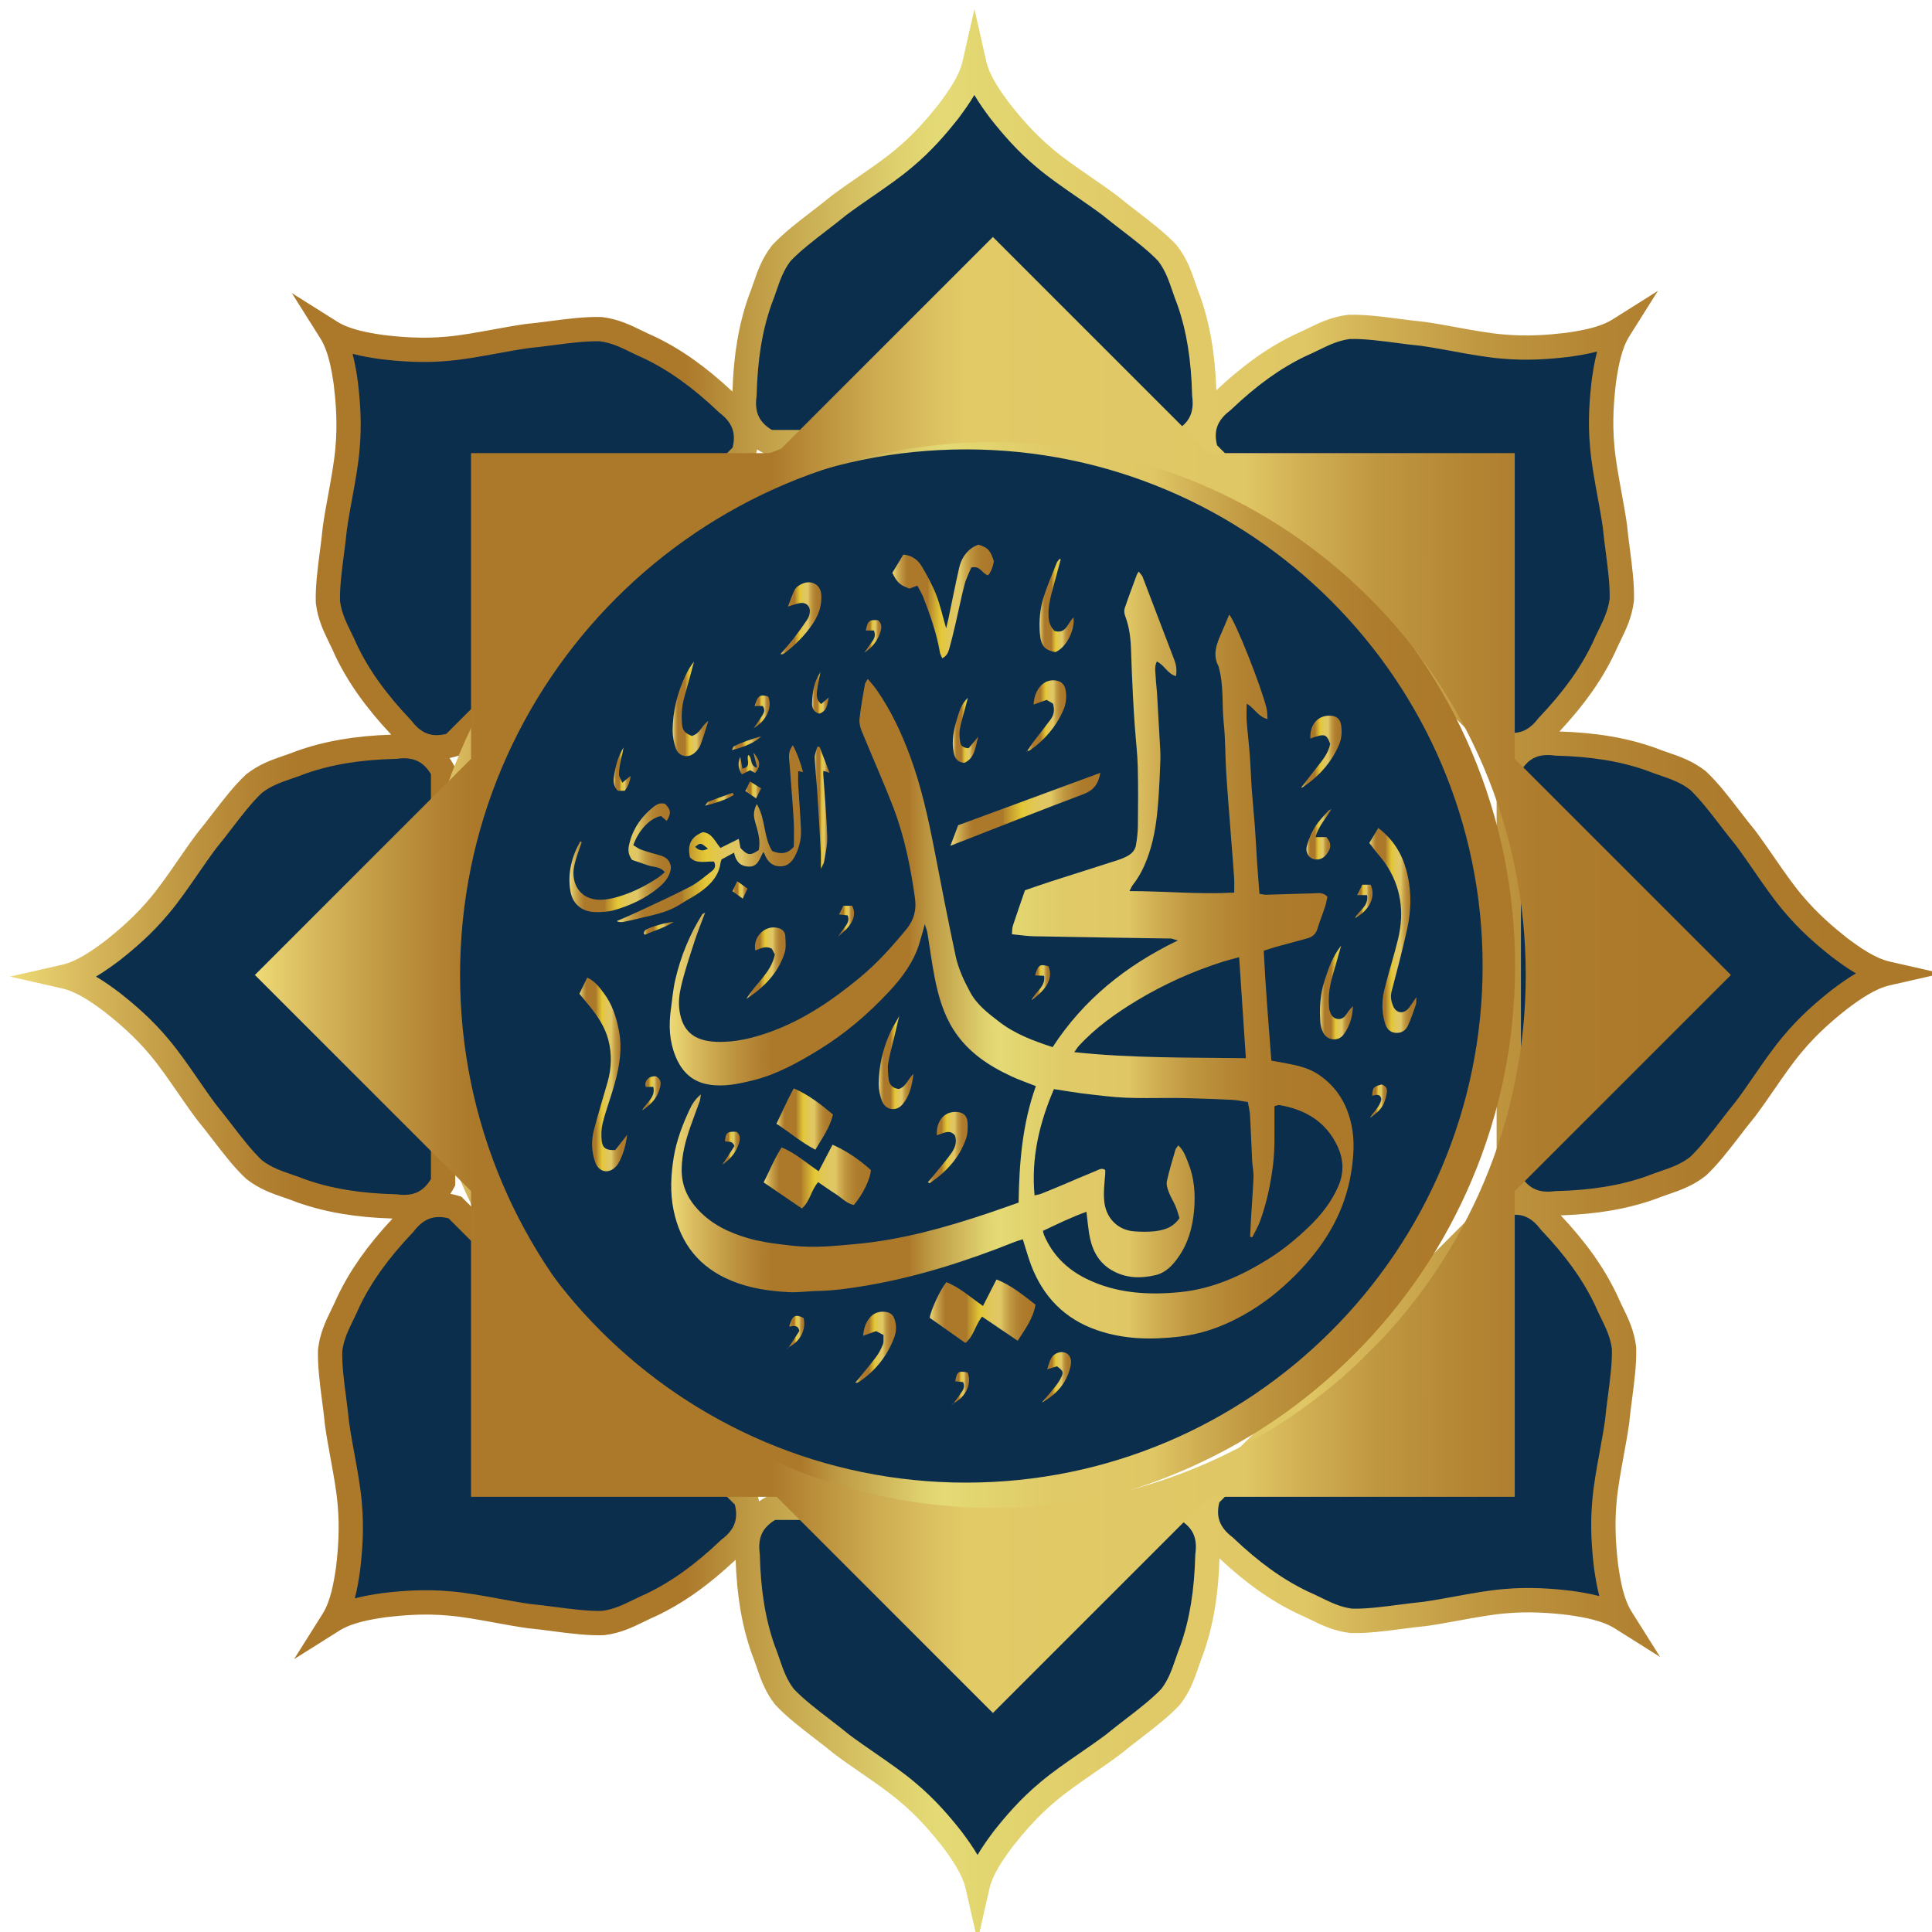 <?xml version="1.0" encoding="UTF-8"?>
<svg id="Layer_2" data-name="Layer 2" xmlns="http://www.w3.org/2000/svg" xmlns:xlink="http://www.w3.org/1999/xlink" viewBox="0 0 1939.57 1939.57">
  <defs>
    <style>
      .cls-1 {
        fill: url(#linear-gradient-2);
      }

      .cls-2 {
        fill: url(#linear-gradient-51);
      }

      .cls-3 {
        fill: url(#linear-gradient-17);
      }

      .cls-4 {
        fill: url(#linear-gradient-43);
      }

      .cls-5 {
        fill: url(#linear-gradient-15);
      }

      .cls-6 {
        fill: url(#linear-gradient-18);
      }

      .cls-7 {
        fill: url(#linear-gradient-56);
      }

      .cls-8 {
        fill: url(#linear-gradient-40);
      }

      .cls-9 {
        fill: url(#linear-gradient-52);
      }

      .cls-10 {
        fill: url(#linear-gradient-28);
      }

      .cls-11 {
        fill: url(#linear-gradient-14);
      }

      .cls-12 {
        fill: url(#linear-gradient-36);
      }

      .cls-13 {
        fill: url(#linear-gradient-20);
      }

      .cls-14 {
        fill: url(#linear-gradient-6);
      }

      .cls-15 {
        fill: url(#linear-gradient-53);
      }

      .cls-16 {
        fill: url(#linear-gradient-35);
      }

      .cls-17 {
        fill: url(#linear-gradient-48);
      }

      .cls-18 {
        fill: url(#linear-gradient-32);
      }

      .cls-19 {
        fill: url(#linear-gradient-11);
      }

      .cls-20 {
        fill: url(#linear-gradient-50);
      }

      .cls-21 {
        filter: url(#drop-shadow-1);
      }

      .cls-22 {
        fill: url(#linear-gradient-39);
      }

      .cls-23 {
        fill: url(#linear-gradient-10);
      }

      .cls-24 {
        fill: url(#linear-gradient-49);
      }

      .cls-25 {
        fill: url(#linear-gradient-37);
      }

      .cls-26 {
        fill: url(#linear-gradient-16);
      }

      .cls-27 {
        fill: url(#linear-gradient-57);
        filter: url(#drop-shadow-3);
      }

      .cls-28 {
        fill: url(#linear-gradient-31);
      }

      .cls-29 {
        fill: url(#linear-gradient-41);
      }

      .cls-30 {
        fill: url(#linear-gradient-21);
      }

      .cls-31 {
        filter: url(#drop-shadow-2);
      }

      .cls-32 {
        fill: url(#linear-gradient-25);
      }

      .cls-33 {
        fill: url(#linear-gradient-5);
      }

      .cls-34 {
        fill: url(#linear-gradient-54);
      }

      .cls-35 {
        fill: url(#linear-gradient-45);
      }

      .cls-36 {
        fill: url(#linear-gradient-55);
      }

      .cls-37 {
        fill: url(#linear-gradient-34);
      }

      .cls-38 {
        fill: url(#linear-gradient-7);
      }

      .cls-39 {
        fill: url(#linear-gradient-24);
      }

      .cls-40 {
        fill: url(#linear-gradient-9);
      }

      .cls-41 {
        fill: url(#linear-gradient-22);
      }

      .cls-42 {
        fill: url(#linear-gradient-42);
      }

      .cls-43 {
        fill: url(#linear-gradient-3);
      }

      .cls-44 {
        fill: url(#linear-gradient);
      }

      .cls-45 {
        fill: url(#linear-gradient-27);
      }

      .cls-46 {
        fill: #0b2e4d;
      }

      .cls-47 {
        fill: url(#linear-gradient-33);
      }

      .cls-48 {
        fill: url(#linear-gradient-38);
      }

      .cls-49 {
        fill: url(#linear-gradient-29);
      }

      .cls-50 {
        fill: url(#linear-gradient-30);
      }

      .cls-51 {
        fill: url(#linear-gradient-23);
      }

      .cls-52 {
        fill: url(#linear-gradient-19);
      }

      .cls-53 {
        fill: url(#linear-gradient-4);
      }

      .cls-54 {
        fill: url(#linear-gradient-8);
      }

      .cls-55 {
        fill: url(#linear-gradient-44);
      }

      .cls-56 {
        fill: url(#linear-gradient-47);
      }

      .cls-57 {
        fill: url(#linear-gradient-46);
      }

      .cls-58 {
        fill: url(#linear-gradient-12);
      }

      .cls-59 {
        fill: url(#linear-gradient-13);
      }

      .cls-60 {
        fill: url(#linear-gradient-26);
      }
    </style>
    <filter id="drop-shadow-1" filterUnits="userSpaceOnUse">
      <feOffset dx="10" dy="9"/>
      <feGaussianBlur result="blur" stdDeviation="7"/>
      <feFlood flood-color="#231f20" flood-opacity=".59"/>
      <feComposite in2="blur" operator="in"/>
      <feComposite in="SourceGraphic"/>
    </filter>
    <linearGradient id="linear-gradient" x1="0" y1="969.79" x2="1939.57" y2="969.79" gradientUnits="userSpaceOnUse">
      <stop offset="0" stop-color="#eeda76"/>
      <stop offset=".04" stop-color="#d7b85c"/>
      <stop offset=".09" stop-color="#bf9641"/>
      <stop offset=".13" stop-color="#b18031"/>
      <stop offset=".15" stop-color="#ac792b"/>
      <stop offset=".15" stop-color="#ac792b"/>
      <stop offset=".35" stop-color="#ac792b"/>
      <stop offset=".38" stop-color="#bd9842"/>
      <stop offset=".43" stop-color="#d2bb5e"/>
      <stop offset=".46" stop-color="#dfd16e"/>
      <stop offset=".48" stop-color="#e4da75"/>
      <stop offset=".51" stop-color="#e2d570"/>
      <stop offset=".58" stop-color="#e0ca67"/>
      <stop offset=".67" stop-color="#e0c765"/>
      <stop offset=".71" stop-color="#d0af53"/>
      <stop offset=".76" stop-color="#c09741"/>
      <stop offset=".82" stop-color="#b48634"/>
      <stop offset=".87" stop-color="#ae7c2d"/>
      <stop offset=".95" stop-color="#ac792b"/>
    </linearGradient>
    <linearGradient id="linear-gradient-2" x1="418.57" y1="969.79" x2="1521.01" y2="969.79" xlink:href="#linear-gradient"/>
    <filter id="drop-shadow-2" filterUnits="userSpaceOnUse">
      <feOffset dx="27" dy="9"/>
      <feGaussianBlur result="blur-2" stdDeviation="7"/>
      <feFlood flood-color="#231f20" flood-opacity=".97"/>
      <feComposite in2="blur-2" operator="in"/>
      <feComposite in="SourceGraphic"/>
    </filter>
    <linearGradient id="linear-gradient-3" x1="645.33" y1="949.74" x2="1331.85" y2="949.74" xlink:href="#linear-gradient"/>
    <linearGradient id="linear-gradient-4" x1="739.63" y1="1172.18" x2="847.23" y2="1172.18" gradientUnits="userSpaceOnUse">
      <stop offset="0" stop-color="#eeda76"/>
      <stop offset=".04" stop-color="#d7b85c"/>
      <stop offset=".09" stop-color="#bf9641"/>
      <stop offset=".13" stop-color="#b18031"/>
      <stop offset=".15" stop-color="#ac792b"/>
      <stop offset=".15" stop-color="#ac792b"/>
      <stop offset=".35" stop-color="#ac792b"/>
      <stop offset=".36" stop-color="#b5862c"/>
      <stop offset=".42" stop-color="#cea931"/>
      <stop offset=".46" stop-color="#debf34"/>
      <stop offset=".48" stop-color="#e4c836"/>
      <stop offset=".51" stop-color="#e2c744"/>
      <stop offset=".56" stop-color="#e1c756"/>
      <stop offset=".61" stop-color="#e0c761"/>
      <stop offset=".67" stop-color="#e0c765"/>
      <stop offset=".71" stop-color="#d0af53"/>
      <stop offset=".76" stop-color="#c09741"/>
      <stop offset=".82" stop-color="#b48634"/>
      <stop offset=".87" stop-color="#ae7c2d"/>
      <stop offset=".95" stop-color="#ac792b"/>
    </linearGradient>
    <linearGradient id="linear-gradient-5" x1="906.39" y1="1307.35" x2="1012.55" y2="1307.35" xlink:href="#linear-gradient-4"/>
    <linearGradient id="linear-gradient-6" x1="592.08" y1="828.01" x2="779.21" y2="828.01" xlink:href="#linear-gradient-4"/>
    <linearGradient id="linear-gradient-7" x1="868.83" y1="594.81" x2="970.76" y2="594.81" xlink:href="#linear-gradient-4"/>
    <linearGradient id="linear-gradient-8" x1="1347.67" y1="925.11" x2="1394.9" y2="925.11" xlink:href="#linear-gradient-4"/>
    <linearGradient id="linear-gradient-9" x1="554.67" y1="1069.65" x2="602.6" y2="1069.65" xlink:href="#linear-gradient-4"/>
    <linearGradient id="linear-gradient-10" x1="544.67" y1="852.1" x2="646.6" y2="852.1" xlink:href="#linear-gradient-4"/>
    <linearGradient id="linear-gradient-11" x1="927.16" y1="803.45" x2="1077.68" y2="803.45" xlink:href="#linear-gradient-4"/>
    <linearGradient id="linear-gradient-12" x1="752.49" y1="1114.41" x2="809.3" y2="1114.41" xlink:href="#linear-gradient-4"/>
    <linearGradient id="linear-gradient-13" x1="648.29" y1="702.67" x2="684.08" y2="702.67" xlink:href="#linear-gradient-4"/>
    <linearGradient id="linear-gradient-14" x1="1016.64" y1="598.86" x2="1050.93" y2="598.86" xlink:href="#linear-gradient-4"/>
    <linearGradient id="linear-gradient-15" x1="855.14" y1="1057.5" x2="890.06" y2="1057.5" xlink:href="#linear-gradient-4"/>
    <linearGradient id="linear-gradient-16" x1="1298.15" y1="987.36" x2="1331.19" y2="987.36" xlink:href="#linear-gradient-4"/>
    <linearGradient id="linear-gradient-17" x1="904.46" y1="1143.02" x2="944.5" y2="1143.02" xlink:href="#linear-gradient-4"/>
    <linearGradient id="linear-gradient-18" x1="831.6" y1="1343.52" x2="872.52" y2="1343.52" xlink:href="#linear-gradient-4"/>
    <linearGradient id="linear-gradient-19" x1="1004.37" y1="709.41" x2="1043.32" y2="709.41" xlink:href="#linear-gradient-4"/>
    <linearGradient id="linear-gradient-20" x1="1279.06" y1="745.61" x2="1319.86" y2="745.61" xlink:href="#linear-gradient-4"/>
    <linearGradient id="linear-gradient-21" x1="722.34" y1="957.91" x2="761.73" y2="957.91" xlink:href="#linear-gradient-4"/>
    <linearGradient id="linear-gradient-22" x1="756.56" y1="611.69" x2="797.58" y2="611.69" xlink:href="#linear-gradient-4"/>
    <linearGradient id="linear-gradient-23" x1="790.94" y1="801.95" x2="805.82" y2="801.95" xlink:href="#linear-gradient-4"/>
    <linearGradient id="linear-gradient-24" x1="1284.54" y1="828.59" x2="1309.56" y2="828.59" xlink:href="#linear-gradient-4"/>
    <linearGradient id="linear-gradient-25" x1="929.51" y1="724.17" x2="955.09" y2="724.17" xlink:href="#linear-gradient-4"/>
    <linearGradient id="linear-gradient-26" x1="1019.02" y1="1373.69" x2="1048.21" y2="1373.69" xlink:href="#linear-gradient-4"/>
    <linearGradient id="linear-gradient-27" x1="589.02" y1="763.13" x2="606.01" y2="763.13" xlink:href="#linear-gradient-4"/>
    <linearGradient id="linear-gradient-28" x1="788.22" y1="686.48" x2="804.92" y2="686.48" xlink:href="#linear-gradient-4"/>
    <linearGradient id="linear-gradient-29" x1="1008.75" y1="977.49" x2="1027.15" y2="977.49" xlink:href="#linear-gradient-4"/>
    <linearGradient id="linear-gradient-30" x1="617.7" y1="1088.55" x2="636.16" y2="1088.55" xlink:href="#linear-gradient-4"/>
    <linearGradient id="linear-gradient-31" x1="1333.43" y1="895.93" x2="1350.93" y2="895.93" xlink:href="#linear-gradient-4"/>
    <linearGradient id="linear-gradient-32" x1="729.8" y1="705.58" x2="745.65" y2="705.58" xlink:href="#linear-gradient-4"/>
    <linearGradient id="linear-gradient-33" x1="1348.64" y1="1096.37" x2="1365.38" y2="1096.37" xlink:href="#linear-gradient-4"/>
    <linearGradient id="linear-gradient-34" x1="765.02" y1="1327.64" x2="780.41" y2="1327.64" xlink:href="#linear-gradient-4"/>
    <linearGradient id="linear-gradient-35" x1="698.14" y1="1143.68" x2="715.67" y2="1143.68" xlink:href="#linear-gradient-4"/>
    <linearGradient id="linear-gradient-36" x1="840.71" y1="629.87" x2="857.78" y2="629.87" xlink:href="#linear-gradient-4"/>
    <linearGradient id="linear-gradient-37" x1="930.49" y1="1383.84" x2="945.88" y2="1383.84" xlink:href="#linear-gradient-4"/>
    <linearGradient id="linear-gradient-38" x1="714.47" y1="757.56" x2="735.12" y2="757.56" xlink:href="#linear-gradient-4"/>
    <linearGradient id="linear-gradient-39" x1="814.32" y1="915.87" x2="830.42" y2="915.87" xlink:href="#linear-gradient-4"/>
    <linearGradient id="linear-gradient-40" x1="721.28" y1="784.02" x2="737.08" y2="784.02" xlink:href="#linear-gradient-4"/>
    <linearGradient id="linear-gradient-41" x1="708.3" y1="884.41" x2="723.43" y2="884.41" xlink:href="#linear-gradient-4"/>
    <linearGradient id="linear-gradient-42" x1="619.14" y1="923.01" x2="649.36" y2="923.01" xlink:href="#linear-gradient-4"/>
    <linearGradient id="linear-gradient-43" x1="680.97" y1="793.36" x2="709.73" y2="793.36" xlink:href="#linear-gradient-4"/>
    <linearGradient id="linear-gradient-44" x1="707.9" y1="737.07" x2="737.04" y2="737.07" xlink:href="#linear-gradient-4"/>
    <linearGradient id="linear-gradient-45" x1="796.69" y1="665.15" x2="797.2" y2="665.15" xlink:href="#linear-gradient-4"/>
    <linearGradient id="linear-gradient-46" x1="875.88" y1="1010.31" x2="876.31" y2="1010.31" xlink:href="#linear-gradient-4"/>
    <linearGradient id="linear-gradient-47" x1="813.95" y1="931.61" x2="814.42" y2="931.61" xlink:href="#linear-gradient-4"/>
    <linearGradient id="linear-gradient-48" x1="1278.77" y1="781.93" x2="1279.16" y2="781.93" xlink:href="#linear-gradient-4"/>
    <linearGradient id="linear-gradient-49" x1="697.78" y1="1160.38" x2="698.25" y2="1160.38" xlink:href="#linear-gradient-4"/>
    <linearGradient id="linear-gradient-50" x1="1002.78" y1="745.56" x2="1004.56" y2="745.56" xlink:href="#linear-gradient-4"/>
    <linearGradient id="linear-gradient-51" x1="763.25" y1="1344.1" x2="765.09" y2="1344.1" xlink:href="#linear-gradient-4"/>
    <linearGradient id="linear-gradient-52" x1="762.94" y1="1345.25" x2="763.36" y2="1345.25" xlink:href="#linear-gradient-4"/>
    <linearGradient id="linear-gradient-53" x1="729.4" y1="722.06" x2="729.92" y2="722.06" xlink:href="#linear-gradient-4"/>
    <linearGradient id="linear-gradient-54" x1="840.32" y1="646.5" x2="840.82" y2="646.5" xlink:href="#linear-gradient-4"/>
    <linearGradient id="linear-gradient-55" x1="928.74" y1="1400.42" x2="930.59" y2="1400.42" xlink:href="#linear-gradient-4"/>
    <linearGradient id="linear-gradient-56" x1="928.43" y1="1401.51" x2="928.85" y2="1401.51" xlink:href="#linear-gradient-4"/>
    <linearGradient id="linear-gradient-57" x1="228.88" y1="969.79" x2="1710.69" y2="969.79" gradientUnits="userSpaceOnUse">
      <stop offset="0" stop-color="#eeda76"/>
      <stop offset=".04" stop-color="#d7b85c"/>
      <stop offset=".09" stop-color="#bf9641"/>
      <stop offset=".13" stop-color="#b18031"/>
      <stop offset=".15" stop-color="#ac792b"/>
      <stop offset=".15" stop-color="#ac792b"/>
      <stop offset=".35" stop-color="#ac792b"/>
      <stop offset=".37" stop-color="#b68836"/>
      <stop offset=".42" stop-color="#cdab50"/>
      <stop offset=".46" stop-color="#dcc161"/>
      <stop offset=".48" stop-color="#e2ca67"/>
      <stop offset=".67" stop-color="#e0c765"/>
      <stop offset=".71" stop-color="#d0af53"/>
      <stop offset=".76" stop-color="#c09741"/>
      <stop offset=".82" stop-color="#b48634"/>
      <stop offset=".87" stop-color="#ae7c2d"/>
      <stop offset=".95" stop-color="#ac792b"/>
    </linearGradient>
    <filter id="drop-shadow-3" filterUnits="userSpaceOnUse">
      <feOffset dx="27" dy="9"/>
      <feGaussianBlur result="blur-3" stdDeviation="31"/>
      <feFlood flood-color="#231f20" flood-opacity=".72"/>
      <feComposite in2="blur-3" operator="in"/>
      <feComposite in="SourceGraphic"/>
    </filter>
  </defs>
  <g id="Layer_1-2" data-name="Layer 1">
    <g>
      <g class="cls-21">
        <path class="cls-46" d="m968.2,55.12c3.79,16.67,14.57,32.38,25.86,47.47,13.25,16.75,27.01,32.42,45.14,47.47,18.71,15.82,44.45,31.64,65.45,47.47,18.57,15.35,42,31.16,57.27,47.47,11.98,15.32,14.91,31.17,21.46,47.47,11.04,31.29,14.82,62.9,15.62,94.93,2.38,18.5-2.28,35.63-24.34,47.47,0,0-412.93,0-412.93,0-21.91-11.73-26.8-29.05-24.34-47.47.81-32.04,4.57-63.65,15.62-94.93,6.55-16.3,9.5-32.14,21.46-47.47,15.29-16.31,38.7-32.1,57.27-47.47,21.01-15.82,46.74-31.64,65.45-47.47,18.12-15.05,31.89-30.73,45.14-47.47,11.29-15.1,22.07-30.8,25.86-47.47h0ZM321.9,324.15c14.47,9.11,33.2,12.59,51.85,15.28,21.21,2.48,42.02,3.82,65.48,1.65,24.42-2.04,53.8-9.05,79.85-12.72,23.99-2.28,51.73-7.66,74.06-6.93,19.31,2.36,32.59,11.5,48.74,18.39,29.93,14.31,54.95,34,78.17,56.08,14.77,11.4,23.58,26.81,16.35,50.77,0,0-291.98,291.98-291.98,291.98-23.79,7.2-39.49-1.59-50.77-16.36-22.08-23.22-41.77-48.24-56.08-78.17-6.9-16.16-16.01-29.44-18.39-48.74-.72-22.35,4.67-50.07,6.93-74.06,3.67-26.04,10.68-55.43,12.72-79.85,2.17-23.45.82-44.28-1.65-65.48-2.69-18.65-6.17-37.39-15.28-51.85h0ZM55.12,971.38c16.67-3.79,32.38-14.57,47.47-25.86,16.75-13.25,32.42-27.01,47.47-45.14,15.82-18.71,31.64-44.45,47.47-65.45,15.35-18.57,31.16-42,47.47-57.27,15.32-11.98,31.17-14.91,47.47-21.46,31.29-11.04,62.9-14.82,94.93-15.62,18.5-2.38,35.63,2.28,47.47,24.34,0,0,0,412.93,0,412.93-11.73,21.91-29.05,26.8-47.47,24.34-32.04-.81-63.65-4.57-94.93-15.62-16.3-6.55-32.14-9.5-47.47-21.46-16.31-15.29-32.1-38.7-47.47-57.27-15.82-21.01-31.64-46.74-47.47-65.45-15.05-18.12-30.73-31.89-47.47-45.14-15.1-11.29-30.8-22.07-47.47-25.86h0Zm269.02,646.3c9.11-14.47,12.59-33.2,15.28-51.85,2.48-21.21,3.82-42.02,1.65-65.48-2.04-24.42-9.05-53.8-12.72-79.85-2.28-23.99-7.66-51.73-6.93-74.06,2.36-19.31,11.5-32.59,18.39-48.74,14.31-29.93,34-54.95,56.08-78.17,11.4-14.77,26.81-23.58,50.77-16.35,0,0,291.98,291.98,291.98,291.98,7.2,23.79-1.59,39.49-16.36,50.77-23.22,22.08-48.24,41.77-78.17,56.08-16.16,6.9-29.44,16.01-48.74,18.39-22.35.72-50.07-4.67-74.06-6.93-26.04-3.67-55.43-10.68-79.85-12.72-23.45-2.17-44.28-.82-65.48,1.65-18.65,2.69-37.39,6.17-51.85,15.28h0Zm647.23,266.77c-3.79-16.67-14.57-32.38-25.86-47.47-13.25-16.75-27.01-32.42-45.14-47.47-18.71-15.82-44.45-31.64-65.45-47.47-18.57-15.35-42-31.16-57.27-47.47-11.98-15.32-14.91-31.17-21.46-47.47-11.04-31.29-14.82-62.9-15.62-94.93-2.38-18.5,2.28-35.63,24.34-47.47,0,0,412.93,0,412.93,0,21.91,11.73,26.8,29.05,24.34,47.47-.81,32.04-4.57,63.65-15.62,94.93-6.55,16.3-9.5,32.14-21.46,47.47-15.29,16.31-38.7,32.1-57.27,47.47-21.01,15.82-46.74,31.64-65.45,47.47-18.12,15.05-31.89,30.73-45.14,47.47-11.29,15.1-22.07,30.8-25.86,47.47h0Zm646.3-269.02c-14.47-9.11-33.2-12.59-51.85-15.28-21.21-2.48-42.02-3.82-65.48-1.65-24.42,2.04-53.8,9.05-79.85,12.72-23.99,2.28-51.73,7.66-74.06,6.93-19.31-2.36-32.59-11.5-48.74-18.39-29.93-14.31-54.95-34-78.17-56.08-14.77-11.4-23.58-26.81-16.35-50.77,0,0,291.98-291.98,291.98-291.98,23.79-7.2,39.49,1.59,50.77,16.36,22.08,23.22,41.77,48.24,56.08,78.17,6.9,16.16,16.01,29.44,18.39,48.74.72,22.35-4.67,50.07-6.93,74.06-3.67,26.04-10.68,55.43-12.72,79.85-2.17,23.45-.82,44.28,1.65,65.48,2.69,18.65,6.17,37.39,15.28,51.85h0Zm266.77-647.23c-16.67,3.79-32.38,14.57-47.47,25.86-16.75,13.25-32.42,27.01-47.47,45.14-15.82,18.71-31.64,44.45-47.47,65.45-15.35,18.57-31.16,42-47.47,57.27-15.32,11.98-31.17,14.91-47.47,21.46-31.29,11.04-62.9,14.82-94.93,15.62-18.5,2.38-35.63-2.28-47.47-24.34,0,0,0-412.93,0-412.93,11.73-21.91,29.05-26.8,47.47-24.34,32.04.81,63.65,4.57,94.93,15.62,16.3,6.55,32.14,9.5,47.47,21.46,16.31,15.29,32.1,38.7,47.47,57.27,15.82,21.01,31.64,46.74,47.47,65.45,15.05,18.12,30.73,31.89,47.47,45.14,15.1,11.29,30.8,22.07,47.47,25.86h0Zm-269.02-646.3c-9.11,14.47-12.59,33.2-15.28,51.85-2.48,21.21-3.82,42.02-1.65,65.48,2.04,24.42,9.05,53.8,12.72,79.85,2.28,23.99,7.66,51.73,6.93,74.06-2.36,19.31-11.5,32.59-18.39,48.74-14.31,29.93-34,54.95-56.08,78.17-11.4,14.77-26.81,23.58-50.77,16.35,0,0-291.98-291.98-291.98-291.98-7.2-23.79,1.59-39.49,16.36-50.77,23.22-22.08,48.24-41.77,78.17-56.08,16.16-6.9,29.44-16.01,48.74-18.39,22.35-.72,50.07,4.67,74.06,6.93,26.04,3.67,55.43,10.68,79.85,12.72,23.45,2.17,44.28.82,65.48-1.65,18.65-2.69,37.39-6.17,51.85-15.28h0Z"/>
        <path class="cls-44" d="m971.37,1939.57l-11.91-52.42c-3.34-14.71-13.94-29.76-23.63-42.73-10.98-13.87-24.69-30.1-43.25-45.51l-.08-.07c-10.73-9.07-24.4-18.52-37.63-27.65-9.16-6.33-18.64-12.87-27.29-19.39l-.43-.34c-5.89-4.87-12.23-9.74-18.93-14.9-14.01-10.77-28.5-21.92-39.47-33.63l-.37-.4-.34-.43c-9.97-12.76-14.35-25.48-18.58-37.78-1.5-4.37-2.92-8.5-4.59-12.65l-.18-.49c-9.77-27.68-14.94-57.75-16.18-94.3-27.1,25.46-52.3,43.34-79.09,56.15l-.47.21c-4.12,1.76-8.04,3.67-12.19,5.7-11.69,5.7-23.78,11.6-39.85,13.58l-.55.07-.55.02c-16.03.52-34.1-1.84-51.59-4.12-8.42-1.1-16.38-2.14-24.02-2.86l-.55-.06c-10.72-1.51-22.05-3.58-33-5.59-15.81-2.89-32.16-5.88-46.16-7.05h-.11c-24.02-2.23-45.21-.45-62.78,1.59-16.03,2.32-34.17,5.48-46.91,13.5l-45.49,28.64,28.64-45.49c8.04-12.77,11.19-30.89,13.5-46.91,2.05-17.57,3.83-38.75,1.6-62.78v-.11c-1.18-14-4.17-30.35-7.06-46.15-2-10.96-4.08-22.28-5.59-33.01l-.06-.55c-.72-7.61-1.76-15.53-2.85-23.92-2.29-17.53-4.65-35.65-4.13-51.69l.02-.55.07-.54c1.97-16.07,7.87-28.16,13.58-39.86,2.03-4.15,3.94-8.07,5.7-12.19l.22-.48c12.66-26.49,30.27-51.4,55.23-78.12-37.16-1.16-67.62-6.34-95.63-16.23l-.49-.18c-4.16-1.67-8.28-3.09-12.65-4.59-12.3-4.23-25.02-8.61-37.78-18.57l-.44-.34-.4-.38c-11.7-10.96-22.81-25.42-33.56-39.39-5.18-6.73-10.07-13.09-14.96-19l-.35-.44c-6.51-8.65-13.06-18.12-19.38-27.28-9.13-13.22-18.58-26.9-27.65-37.63l-.07-.08c-15.41-18.56-31.65-32.28-45.52-43.26-12.98-9.7-28.03-20.29-42.72-23.63l-52.42-11.92,52.42-11.92c14.71-3.34,29.76-13.94,42.73-23.63,13.87-10.97,30.1-24.69,45.51-43.25l.07-.08c9.07-10.73,18.51-24.4,27.65-37.62,6.33-9.16,12.87-18.64,19.39-27.29l.34-.43c4.87-5.89,9.74-12.23,14.9-18.93,10.77-14.01,21.92-28.5,33.63-39.47l.4-.37.43-.34c12.76-9.97,25.48-14.35,37.79-18.58,4.37-1.5,8.49-2.92,12.65-4.59l.49-.18c27.68-9.77,57.75-14.94,94.3-16.18-25.46-27.1-43.34-52.3-56.15-79.1l-.21-.47c-1.76-4.12-3.67-8.04-5.7-12.19-5.7-11.69-11.6-23.78-13.58-39.85l-.07-.55-.02-.55c-.52-16.02,1.84-34.1,4.12-51.59,1.1-8.42,2.14-16.38,2.86-24.02l.06-.55c1.51-10.72,3.58-22.05,5.59-33,2.89-15.81,5.88-32.16,7.05-46.16v-.11c2.23-24.02.45-45.21-1.59-62.78-2.32-16.03-5.48-34.17-13.5-46.91l-28.64-45.49,45.49,28.64c12.77,8.04,30.9,11.19,46.92,13.5,17.56,2.05,38.75,3.83,62.77,1.6h.11c14-1.18,30.34-4.17,46.15-7.06,10.96-2,22.29-4.08,33.01-5.59l.55-.06c7.61-.72,15.53-1.76,23.92-2.85,17.53-2.29,35.65-4.65,51.69-4.13l.55.02.54.07c16.07,1.97,28.16,7.87,39.85,13.58,4.15,2.03,8.07,3.94,12.2,5.7l.48.22c26.48,12.66,51.4,30.27,78.12,55.24,1.16-37.16,6.34-67.62,16.23-95.63l.18-.49c1.67-4.16,3.09-8.28,4.59-12.64,4.23-12.3,8.61-25.02,18.57-37.79l.34-.44.38-.4c10.96-11.7,25.42-22.81,39.39-33.56,6.73-5.18,13.09-10.07,19-14.96l.44-.35c8.65-6.51,18.12-13.06,27.28-19.38,13.22-9.13,26.9-18.58,37.63-27.65l.08-.07c18.56-15.41,32.28-31.65,43.26-45.51,9.7-12.98,20.29-28.04,23.63-42.73l11.92-52.42,11.91,52.42c3.34,14.71,13.93,29.76,23.63,42.72,10.98,13.87,24.7,30.11,43.26,45.52l.08.07c10.73,9.07,24.4,18.51,37.62,27.65,9.16,6.33,18.64,12.87,27.29,19.39l.43.34c5.89,4.87,12.23,9.74,18.93,14.9,14.01,10.78,28.5,21.92,39.47,33.63l.37.4.34.43c9.97,12.76,14.35,25.48,18.58,37.79,1.5,4.37,2.92,8.5,4.59,12.65l.18.49c9.77,27.68,14.94,57.75,16.18,94.3,27.1-25.46,52.3-43.34,79.09-56.15l.47-.21c4.12-1.76,8.04-3.67,12.19-5.7,11.69-5.7,23.78-11.6,39.85-13.58l.55-.07.55-.02c16.01-.52,34.1,1.84,51.59,4.12,8.42,1.1,16.38,2.14,24.02,2.86l.55.06c10.72,1.51,22.05,3.58,33,5.59,15.81,2.89,32.16,5.88,46.16,7.05h.11c24.02,2.23,45.21.45,62.78-1.59,16.03-2.32,34.17-5.48,46.91-13.5l45.49-28.64-28.64,45.49c-8.04,12.77-11.19,30.9-13.5,46.92-2.05,17.57-3.82,38.75-1.6,62.77v.11c1.18,14,4.17,30.35,7.06,46.16,2,10.95,4.08,22.28,5.59,33.01l.06.55c.72,7.61,1.76,15.53,2.85,23.92,2.29,17.53,4.65,35.65,4.13,51.69l-.02.55-.07.54c-1.97,16.07-7.87,28.16-13.58,39.86-2.03,4.15-3.94,8.07-5.7,12.19l-.22.48c-12.66,26.48-30.27,51.4-55.23,78.12,37.16,1.16,67.62,6.34,95.63,16.23l.49.18c4.16,1.67,8.28,3.09,12.65,4.59,12.3,4.23,25.02,8.61,37.78,18.57l.44.34.4.38c11.69,10.96,22.81,25.42,33.56,39.39,5.18,6.73,10.07,13.09,14.96,19l.35.44c6.51,8.65,13.06,18.12,19.39,27.29,9.13,13.22,18.58,26.9,27.65,37.63l.07.08c15.42,18.56,31.65,32.28,45.52,43.26,12.98,9.7,28.03,20.29,42.72,23.63l52.42,11.92-52.42,11.91c-14.71,3.34-29.76,13.93-42.72,23.63-13.87,10.97-30.1,24.69-45.52,43.26l-.07.08c-9.07,10.73-18.51,24.4-27.64,37.62-6.33,9.16-12.87,18.64-19.39,27.29l-.34.43c-4.87,5.89-9.74,12.22-14.9,18.93-10.77,14.01-21.92,28.5-33.63,39.47l-.4.37-.43.34c-12.76,9.97-25.48,14.35-37.79,18.58-4.37,1.5-8.5,2.92-12.65,4.59l-.49.18c-27.68,9.77-57.75,14.94-94.3,16.18,25.46,27.1,43.34,52.3,56.15,79.1l.21.47c1.76,4.12,3.67,8.04,5.69,12.19,5.7,11.69,11.6,23.78,13.58,39.85l.07.55.02.55c.52,16.02-1.84,34.1-4.12,51.58-1.1,8.42-2.14,16.38-2.86,24.02l-.07.55c-1.51,10.72-3.58,22.05-5.59,33-2.89,15.81-5.88,32.16-7.06,46.16v.11c-2.23,24.02-.46,45.2,1.59,62.77,2.32,16.03,5.47,34.17,13.5,46.92l28.64,45.49-45.49-28.64c-12.77-8.04-30.9-11.19-46.92-13.5-17.57-2.05-38.75-3.83-62.77-1.6h-.11c-14,1.18-30.34,4.17-46.15,7.06-10.96,2-22.28,4.08-33.01,5.59l-.55.06c-7.61.72-15.53,1.76-23.92,2.85-17.53,2.29-35.66,4.66-51.69,4.13l-.55-.02-.54-.07c-16.07-1.97-28.16-7.87-39.86-13.58-4.15-2.03-8.07-3.94-12.19-5.7l-.48-.22c-26.49-12.66-51.4-30.27-78.12-55.24-1.16,37.17-6.34,67.62-16.23,95.63l-.18.49c-1.67,4.16-3.09,8.28-4.59,12.64-4.23,12.3-8.61,25.02-18.57,37.79l-.34.44-.38.4c-10.96,11.7-25.42,22.81-39.39,33.56-6.73,5.18-13.09,10.07-19,14.96l-.44.35c-8.65,6.51-18.12,13.06-27.28,19.38-13.22,9.13-26.9,18.58-37.63,27.65l-.08.07c-18.56,15.42-32.28,31.65-43.26,45.52-9.7,12.98-20.29,28.03-23.63,42.72l-11.92,52.42Zm-63.14-159.42c20.33,16.89,35.1,34.37,46.86,49.24l.2.26c5.44,7.27,11.14,15.16,16.08,23.57,4.93-8.41,10.63-16.3,16.07-23.57l.2-.27c11.77-14.87,26.54-32.35,46.86-49.24,11.64-9.84,25.8-19.62,39.5-29.08,8.88-6.13,18.06-12.47,26.25-18.63,6.19-5.11,12.93-10.3,19.46-15.32,13.03-10.02,26.49-20.38,36.08-30.5,7.22-9.41,10.55-19.09,14.4-30.27,1.51-4.38,3.07-8.91,4.92-13.55,9.23-26.22,13.94-55.12,14.84-90.93l.02-.66.09-.65c2.1-15.65-2.54-25.86-15.44-33.63h-406.48c-12.83,7.75-17.46,17.98-15.45,33.69l.08.62.02.63c.9,35.8,5.62,64.7,14.84,90.94,1.86,4.64,3.42,9.18,4.92,13.56,3.85,11.18,7.18,20.86,14.4,30.26,9.59,10.13,23.09,20.52,36.15,30.56,6.5,5,13.23,10.17,19.39,15.26,8.2,6.16,17.38,12.5,26.26,18.64,13.69,9.46,27.85,19.24,39.48,29.07Zm-385.48-178.83c7.99.76,16.43,1.86,24.59,2.93,16.3,2.13,33.15,4.32,47.08,3.95,11.75-1.55,20.95-6.04,31.58-11.22,4.17-2.03,8.47-4.13,13.06-6.1,25.06-12.02,48.84-29.12,74.8-53.81l.48-.46.53-.4c12.55-9.58,16.49-20.08,12.86-34.7l-287.43-287.43c-14.55-3.59-25.06.37-34.75,12.9l-.38.5-.43.46c-24.68,25.95-41.78,49.72-53.81,74.79-1.97,4.6-4.07,8.91-6.11,13.08-5.19,10.63-9.68,19.83-11.22,31.58-.38,13.95,1.82,30.84,3.95,47.18,1.06,8.13,2.16,16.54,2.92,24.49,1.44,10.15,3.45,21.13,5.39,31.75,2.99,16.37,6.09,33.29,7.36,48.47,2.43,26.32.51,49.12-1.68,67.96l-.04.33c-1.29,8.99-2.84,18.6-5.3,28.04,9.43-2.46,19.04-4,28.03-5.3l.33-.04c18.85-2.2,41.66-4.11,67.98-1.68,15.17,1.27,32.09,4.37,48.45,7.36,10.62,1.94,21.59,3.95,31.74,5.39Zm824.63,4.63c13.94.38,30.84-1.82,47.18-3.95,8.13-1.06,16.54-2.16,24.49-2.92,10.16-1.44,21.14-3.45,31.76-5.39,16.37-3,33.3-6.09,48.47-7.36,26.32-2.43,49.12-.51,67.95,1.68l.33.04c8.99,1.29,18.6,2.84,28.03,5.3-2.46-9.43-4-19.04-5.3-28.03l-.04-.33c-2.2-18.85-4.11-41.66-1.68-67.99,1.27-15.17,4.37-32.09,7.36-48.45,1.94-10.61,3.95-21.59,5.39-31.74.76-7.99,1.86-16.43,2.93-24.6,2.13-16.3,4.32-33.14,3.95-47.07-1.55-11.75-6.04-20.95-11.22-31.58-2.03-4.16-4.13-8.47-6.1-13.06-12.02-25.06-29.12-48.84-53.81-74.8l-.45-.48-.4-.53c-9.58-12.55-20.08-16.49-34.7-12.86l-287.43,287.43c-3.59,14.55.37,25.06,12.9,34.74l.5.38.46.43c25.95,24.68,49.72,41.78,74.79,53.81,4.6,1.97,8.91,4.07,13.08,6.11,10.63,5.19,19.82,9.68,31.57,11.22Zm-905.25-416.46c2.64.5,5.32,1.16,8.06,1.98l2.94.89,296.32,296.32.89,2.93c.68,2.24,1.24,4.45,1.69,6.63,2.21-1.51,4.58-2.95,7.1-4.3l2.71-1.45h419.06l2.7,1.45c2.06,1.1,4.02,2.27,5.88,3.49.5-2.64,1.16-5.32,1.98-8.06l.89-2.94,296.32-296.32,2.93-.89c2.24-.68,4.45-1.24,6.63-1.69-1.51-2.21-2.95-4.58-4.3-7.1h.01c-.89-1.79-1.46-4.06-1.46-6.96v-414.81s1.45-2.7,1.45-2.7c1.1-2.06,2.27-4.02,3.49-5.88-2.64-.5-5.32-1.16-8.06-1.98l-2.94-.89-296.32-296.32-.89-2.93c-.68-2.24-1.24-4.45-1.69-6.63-2.21,1.51-4.58,2.95-7.1,4.3l-2.71,1.45h-419.06l-2.7-1.45c-2.06-1.1-4.02-2.27-5.88-3.49-.5,2.64-1.16,5.32-1.98,8.06l-.89,2.94-296.32,296.32-2.93.89c-2.24.68-4.45,1.24-6.63,1.69,1.51,2.22,2.95,4.58,4.3,7.1l1.45,2.71v419.06l-1.45,2.7c-1.1,2.06-2.27,4.02-3.49,5.88Zm-145.37-14.37c26.22,9.22,55.12,13.94,90.93,14.84l.66.02.65.09c15.64,2.09,25.86-2.54,33.63-15.44v-406.48c-7.75-12.83-17.98-17.46-33.69-15.45l-.62.08-.63.02c-35.8.9-64.7,5.62-90.94,14.84-4.64,1.86-9.18,3.42-13.56,4.92-11.18,3.85-20.86,7.18-30.26,14.4-10.13,9.59-20.52,23.09-30.56,36.15-5,6.5-10.17,13.23-15.26,19.39-6.16,8.2-12.5,17.38-18.64,26.26-9.45,13.69-19.23,27.84-29.06,39.47-16.89,20.33-34.37,35.11-49.25,46.88l-.26.2c-7.27,5.44-15.16,11.14-23.57,16.08,8.41,4.93,16.3,10.63,23.57,16.07l.27.2c14.87,11.77,32.35,26.54,49.24,46.86,9.84,11.64,19.62,25.8,29.08,39.49,6.13,8.88,12.47,18.06,18.63,26.25,5.11,6.19,10.3,12.94,15.32,19.46,10.02,13.03,20.38,26.49,30.5,36.08,9.41,7.22,19.09,10.55,30.27,14.4,4.38,1.51,8.92,3.07,13.56,4.93Zm1220.16-3.69c7.75,12.83,17.98,17.46,33.69,15.45l.62-.08.63-.02c35.8-.9,64.7-5.61,90.93-14.84,4.65-1.86,9.18-3.42,13.57-4.93,11.18-3.85,20.86-7.17,30.26-14.4,10.14-9.59,20.52-23.09,30.56-36.16,5-6.5,10.17-13.22,15.25-19.38,6.16-8.2,12.51-17.38,18.64-26.26,9.45-13.68,19.22-27.82,29.04-39.45,16.89-20.34,34.39-35.12,49.27-46.89l.26-.2c7.27-5.44,15.16-11.14,23.57-16.08-8.41-4.93-16.3-10.63-23.57-16.07l-.27-.2c-14.88-11.77-32.36-26.54-49.25-46.87-9.83-11.63-19.61-25.79-29.06-39.48-6.13-8.88-12.47-18.06-18.64-26.26-5.11-6.19-10.3-12.94-15.32-19.46-10.02-13.03-20.38-26.49-30.5-36.08-9.41-7.22-19.09-10.55-30.27-14.4-4.38-1.51-8.91-3.07-13.55-4.92-26.22-9.23-55.13-13.94-90.94-14.84l-.66-.02-.65-.09c-15.65-2.09-25.86,2.54-33.63,15.44,0,36.58,0,370.1,0,406.48ZM348.69,639.08c12.02,25.06,29.12,48.84,53.81,74.8l.46.48.4.53c9.58,12.55,20.08,16.49,34.7,12.86l287.43-287.43c3.59-14.55-.37-25.06-12.9-34.75l-.5-.38-.46-.43c-25.95-24.68-49.72-41.78-74.8-53.81-4.6-1.97-8.91-4.07-13.08-6.11-10.63-5.19-19.82-9.68-31.57-11.21-13.94-.38-30.84,1.82-47.18,3.95-8.13,1.06-16.54,2.16-24.49,2.92-10.16,1.44-21.14,3.45-31.76,5.39-16.36,2.99-33.27,6.09-48.44,7.36-26.33,2.44-49.14.52-67.98-1.68l-.33-.04c-8.99-1.29-18.6-2.84-28.04-5.3,2.46,9.43,4,19.04,5.3,28.03l.04.33c2.2,18.85,4.11,41.66,1.68,67.98-1.27,15.17-4.37,32.09-7.36,48.45-1.94,10.62-3.95,21.59-5.39,31.74-.76,7.99-1.86,16.43-2.93,24.59-2.13,16.3-4.32,33.14-3.95,47.08,1.55,11.75,6.04,20.96,11.22,31.59,2.03,4.17,4.13,8.47,6.1,13.06Zm1150.57,86.4c14.55,3.59,25.06-.37,34.74-12.9l.38-.5.43-.46c24.68-25.95,41.78-49.72,53.81-74.8,1.97-4.6,4.07-8.91,6.11-13.08,5.19-10.62,9.68-19.82,11.22-31.57.38-13.95-1.82-30.84-3.95-47.18-1.06-8.13-2.16-16.54-2.92-24.49-1.44-10.15-3.45-21.13-5.39-31.75-2.99-16.36-6.09-33.27-7.36-48.44-2.44-26.32-.52-49.14,1.68-67.99l.04-.33c1.3-8.99,2.84-18.6,5.3-28.04-9.43,2.46-19.04,4-28.03,5.3l-.33.04c-18.85,2.2-41.66,4.11-67.98,1.68-15.17-1.27-32.09-4.37-48.45-7.36-10.62-1.94-21.59-3.95-31.74-5.39-7.99-.76-16.43-1.86-24.59-2.93-16.3-2.13-33.14-4.33-47.08-3.95-11.75,1.55-20.95,6.04-31.58,11.22-4.17,2.03-8.47,4.13-13.07,6.1-25.06,12.02-48.84,29.12-74.8,53.81l-.48.46-.53.4c-12.55,9.58-16.49,20.08-12.86,34.7l287.43,287.43Zm-734.31-302.84h406.48c12.83-7.75,17.46-17.98,15.45-33.69l-.08-.62-.02-.63c-.9-35.8-5.61-64.7-14.84-90.93-1.86-4.65-3.42-9.18-4.93-13.57-3.85-11.18-7.18-20.86-14.4-30.26-9.59-10.13-23.09-20.52-36.16-30.56-6.5-5-13.22-10.17-19.39-15.25-8.2-6.16-17.38-12.51-26.26-18.64-13.69-9.46-27.85-19.23-39.48-29.07-20.33-16.89-35.1-34.37-46.86-49.24l-.2-.26c-5.44-7.27-11.14-15.16-16.08-23.57-4.93,8.41-10.63,16.3-16.07,23.57l-.21.27c-11.77,14.88-26.54,32.36-46.87,49.25-11.63,9.83-25.79,19.61-39.48,29.07-8.88,6.13-18.06,12.47-26.25,18.63-6.19,5.11-12.94,10.3-19.46,15.32-13.03,10.02-26.49,20.38-36.08,30.5-7.22,9.41-10.55,19.09-14.4,30.27-1.51,4.38-3.07,8.91-4.92,13.55-9.23,26.22-13.94,55.12-14.84,90.93l-.02.66-.09.65c-2.1,15.65,2.54,25.86,15.44,33.63Z"/>
      </g>
      <g>
        <circle class="cls-46" cx="969.79" cy="969.79" r="534.93"/>
        <path class="cls-1" d="m969.79,1521.01c-74.41,0-146.6-14.58-214.56-43.32-65.64-27.76-124.59-67.51-175.21-118.12-50.62-50.62-90.36-109.57-118.12-175.21-28.75-67.97-43.32-140.16-43.32-214.56s14.58-146.6,43.32-214.56c27.76-65.64,67.51-124.59,118.12-175.21,50.62-50.62,109.57-90.36,175.21-118.12,67.97-28.75,140.16-43.32,214.56-43.32s146.6,14.58,214.57,43.32c65.64,27.76,124.59,67.51,175.21,118.12,50.62,50.62,90.36,109.57,118.12,175.21,28.75,67.97,43.32,140.16,43.32,214.56s-14.58,146.6-43.32,214.56c-27.76,65.64-67.51,124.59-118.12,175.21-50.62,50.62-109.57,90.36-175.21,118.12-67.97,28.75-140.16,43.32-214.57,43.32Zm0-1069.86c-285.98,0-518.64,232.66-518.64,518.64s232.66,518.64,518.64,518.64,518.64-232.66,518.64-518.64-232.66-518.64-518.64-518.64Z"/>
      </g>
      <g class="cls-31">
        <path class="cls-43" d="m999.83,1235.14c-3.26,1.04-5.75,1.68-8.12,2.62-48.52,19.37-98.05,35.29-149.72,44-15.89,2.68-31.76,4.95-47.91,5.23-9.64.17-19.32,1.69-28.91,1.22-19.62-.96-38.95-3.76-57.41-11.29-32.52-13.26-51.74-37.32-58.61-71.37-3.51-17.4-2.66-34.94.16-52.42,2.69-16.64,8.55-32.2,15.58-47.39,2.57-5.56,5.55-10.89,11.69-16.06-.52,3.28-.54,5.14-1.13,6.79-3.03,8.56-6.33,17.02-9.31,25.6-4.82,13.86-8.61,27.86-8.8,42.78-.2,15.97,5.77,29.06,16.31,40.45,13.8,14.91,31.46,23.28,50.57,28.78,14.64,4.22,29.74,5.89,44.9,7.57,21.49,2.38,42.62.14,63.87-1.84,45.5-4.22,89.11-16.47,132.21-30.92,9.97-3.34,19.86-6.91,30.4-10.59.57-39.94,3.79-79.15,17.32-116.94-8.67-3.43-16.65-6.17-24.26-9.69-23.2-10.72-44.07-24.55-58.2-46.58-10.13-15.78-15.28-33.56-18.93-51.69-3.06-15.17-4.96-30.57-7.49-45.85-.4-2.45-1.41-4.79-2.62-8.75-2.2,7.77-3.78,13.96-5.7,20.04-5.8,18.3-16.88,33.3-29.75,47.17-21.04,22.68-44.38,42.64-70.76,58.84-21.01,12.9-42.51,24.91-66.75,30.82-14.5,3.54-28.97,6.67-44.19,4.06-16.91-2.9-26.99-13.32-33.09-28.27-6.12-15-6.95-30.72-4.73-46.65,1.41-10.12,2.19-20.4,4.5-30.32,5.4-23.25,14.33-45.18,26.99-65.51.27-.44.94-.63,2.99-1.92-3.92,10.56-7.68,19.66-10.69,29-4.93,15.31-10.14,30.6-13.7,46.25-1.68,7.4-2.54,15.29-1.35,23.42,3.04,20.66,14.9,30.31,36.95,31.16,18.97.73,37.23-3.81,54.93-10.26,33.21-12.1,61.86-31.74,88.92-54.06,17.51-14.44,32.51-31.15,46.89-48.62,7.74-9.41,10.3-19.65,8.7-31.06-4.3-30.78-10.33-61.28-21.42-90.38-9.91-25.99-21.38-51.38-31.89-77.15-1.6-3.92-2.85-8.55-2.4-12.64,1.26-11.6,3.42-23.12,5.38-34.64.27-1.56,1.49-2.95,2.87-5.56,3.32,4.05,6.26,7.18,8.7,10.67,14.54,20.8,25.24,43.55,33.96,67.31,11.14,30.35,18.08,61.75,24.21,93.39,6.9,35.59,13.75,71.19,21.34,106.64,2.75,12.87,8.34,24.95,14.67,36.61,6.95,12.8,18.18,21.26,29.35,29.82,15.83,12.14,34.16,18.94,53.4,25.27,30.98-47.66,73.38-81.79,125.68-107.07-3.48-1.05-4.96-1.58-6.48-1.92-.84-.19-1.75-.04-2.63-.06-45.14-.72-90.28-1.38-135.41-2.25-6.96-.13-13.9-1.26-22-2.04.31-3.14.1-6.01.93-8.54,3.81-11.68,7.91-23.26,12.15-35.61,8.85-3.01,17.64-6.13,26.52-8.99,22.3-7.18,44.64-14.2,66.93-21.39,3.33-1.07,6.61-2.47,9.67-4.16,4.26-2.35,7.54-5.91,8.32-10.81,1.01-6.34,1.85-12.78,1.92-19.18.21-19.94.38-39.9-.14-59.84-.34-13.13-1.95-26.23-2.89-39.35-.71-9.92-1.37-19.85-1.85-29.78-.76-15.5-1.55-31-1.96-46.5-.32-12.07-1.55-23.89-5.92-35.29-.89-2.32-1.3-5.4-.54-7.67,3.82-11.37,8.09-22.6,12.24-33.86.3-.81.9-1.51,1.88-3.1,1.75,2.32,3.26,3.62,3.89,5.26,10.72,27.89,21.32,55.82,31.98,83.74,1.92,5.03,2.53,10.12,1.51,15.94-8.48-2.29-11.51-11.04-19.19-14.7-2.84,5.78-1.21,11.56-1.03,17.15.15,4.66.9,9.3,1.18,13.97,1.17,19.56,2.3,39.13,3.34,58.7.22,4.09.13,8.22-.04,12.31-.44,10.53-.84,21.06-1.54,31.57-1.36,20.45-3.41,40.79-10.21,60.36-3.78,10.9-8.6,21.14-15.78,30.23-1.2,1.52-1.89,3.44-3.36,6.2,35.42.07,69.77,3.44,105.11,1.57,0-5.17.26-9.78-.05-14.36-.94-14-2.08-27.99-3.16-41.98-1.06-13.7-2.17-27.39-3.19-41.09-.69-9.34-1.39-18.67-1.87-28.02-.77-14.91-.64-29.91-2.22-44.72-1.95-18.31.17-36.95-4.74-54.98-.15-.56-.09-1.23-.35-1.72-6.37-11.77-2.23-22.66,2.67-33.54,2.72-6.05,5.17-12.22,7.91-18.73,6.44,7.22,32.15,72.17,37.5,94.21.78,3.19.62,6.61.96,10.7-9.56-2.29-12.77-10.83-20.9-15.46-.02,6.7-.38,12.37.02,17.98.8,11.07,2.21,22.1,3.03,33.17.89,11.96,1.25,23.96,2.1,35.93.87,12.24,2.18,24.45,3.08,36.7.86,11.67,1.36,23.37,2.15,35.05.7,10.47,1.57,20.93,2.42,32.03,2.45.35,4.67.99,6.88.94,15.8-.4,31.6-1.02,47.41-1.41,4.55-.11,9.47-1.41,13.91,3.41-.63,2.85-1.11,6.27-2.17,9.5-2.46,7.52-5.45,14.86-7.74,22.43-1.62,5.37-4.91,8.43-10.15,9.84-10.74,2.88-21.48,5.78-32.2,8.76-3.61,1-7.16,2.24-11.63,3.65,1.74,36.85,4.79,73.18,7.61,110.35,4.83.88,9.35,1.7,13.87,2.52,11.84,2.14,23.51,4.69,33.73,11.62,18.24,12.36,28.56,29.73,32.96,51.04,3.26,15.78,2.06,31.49-.45,47.16-6.08,38.05-24.45,69.65-50.62,97.45-14.98,15.9-31.35,29.83-49.94,41.2-22.24,13.6-45.95,23.15-72.08,26.15-27.92,3.2-55.49,2.78-82.43-6.53-32.66-11.28-54.28-33.69-66.35-65.66-2.98-7.9-5.18-16.1-8.17-25.53Zm157.27-21.36c-1.18-3.6-2.25-7.83-3.93-11.79-2.06-4.85-4.99-9.35-6.84-14.26-1.3-3.44-2.61-7.57-1.88-10.95,2.3-10.56,5.52-20.92,8.53-31.32.44-1.52,1.71-2.8,2.9-4.65,5.63,5.24,7.64,11.75,10.08,17.84,5.97,14.92,7.16,30.4,5.88,46.44-1.41,17.67-5.92,34.04-16.21,48.48-5.66,7.94-12.46,15.15-22.42,17.52-15.56,3.69-30.91,3.18-44.99-5.42-13.85-8.46-19.66-21.95-22-37.29-1-6.58-1.6-13.22-2.51-20.86-15.57,5.62-29.54,12.48-43.7,19.19.55,2.04.72,3.2,1.16,4.24,8.54,20.02,23.08,34.29,42.42,43.81,30.02,14.78,62.31,16.61,94.54,13.37,32.52-3.26,62.03-16.65,89.58-34.09,13.91-8.81,26.5-19.22,38.45-30.58,12.7-12.07,23.35-25.43,30.37-41.49,5.81-13.31,5.46-26.77-.63-39.9-11.5-24.83-32.16-37.09-58.2-41.64-1.51-.26-3.22.61-5.24,1.03,0,3.61.01,6.82,0,10.02-.09,16.39.56,32.74-1.47,49.14-2.43,19.57-6.47,38.66-13.3,57.12-1.97,5.33-5.03,10.26-7.58,15.38-.7-.18-1.41-.35-2.11-.53.33-6.55.61-13.1,1-19.65.81-13.43,1.91-26.84,2.4-40.28.2-5.5-1.07-11.04-1.35-16.58-.78-15.2-1.27-30.42-2.13-45.61-.24-4.3-1.38-8.55-2.16-13.12-5.55-.8-10.69-1.94-15.88-2.21-15.2-.77-30.42-1.3-45.64-1.7-26.94-.7-53.94,1.19-80.82-1.98-8.41-.99-16.85-1.8-25.24-2.93-8.9-1.21-17.76-2.71-27.13-4.16-14.68,34.37-22.96,69.08-19.44,106.68,2.65-.63,4.66-.86,6.47-1.58,7.08-2.8,14.12-5.7,21.14-8.66,11.34-4.78,22.6-9.74,34.01-14.35,2.74-1.11,5.7-3.36,9.32-.95,0,1.36.09,2.76-.01,4.14-.72,9.28-1.96,18.49-.91,27.89,1.85,16.6,13.79,28.65,30.56,29.68,6.43.39,12.96.57,19.34-.09,9.76-1.01,19.04-3.62,25.61-13.32Zm66.64-160.48c-2.22-33.49-4.44-66.82-6.73-101.34-6.07,1.67-11.11,2.87-16.04,4.43-29.98,9.48-58.56,22.27-85.5,38.39-21.62,12.93-42.14,27.52-59.39,46.17-1.42,1.54-2.49,3.41-4.58,6.33,58,6.15,114.62,5.27,172.24,6.03Z"/>
        <path class="cls-53" d="m777.97,1204.18c-13.1-8.94-25.35-17.29-38.34-26.16,6.02-11.79,10.66-23.68,18.06-35.11,13.85,5.61,24.41,15.43,37.21,23.92,4.56-8.75,9.04-17.35,13.9-26.66,14.9,6.58,27.3,15.41,38.44,25.43-.31,8.75-8.09,24.66-17.02,35.13-7.24-1.38-12.17-7.18-18.19-10.97-5.92-3.73-11.6-7.83-17.65-11.94-7.19,7.9-8.03,19.27-16.4,26.35Z"/>
        <path class="cls-33" d="m942.18,1339.24c-12.09-8.52-24-16.91-35.79-25.23.89-7.64,10.65-28.63,16.73-35.83,13.57,5.38,24.36,15.4,36.72,23.87,4.52-8.85,8.86-17.37,13.56-26.58,15.18,5.95,26.67,15.73,39.15,25.26-2.29,13.89-10.3,24.45-17.86,36.31-12.38-8.39-23.91-16.2-35.78-24.25-6.83,8.46-8.16,19.57-16.74,26.44Z"/>
        <path class="cls-14" d="m689.79,855.96c-8.4-.55-17.37,2.91-24.16-4.24-2.69-13.09,1.05-20.38,12.8-25.28,9.39.69,12.14,9.16,17.85,15.82,5.9-2.93,11.8-5.86,18.4-9.13.6,3.28,1.15,6.27,1.68,9.15,7.18,7.59,9.88,7.95,18.38,2.1,1.96-9.46-.82-18.77-3.56-27.97-1.83-6.16-1.9-11.85,1.61-18.21,8.97,15.07,6.64,33.24,15.39,47.13,8.53,3.44,15.55,3.16,21.77-4.38,0-7.96.36-16.43-.08-24.85-.75-14.31-1.98-28.6-3.03-42.9-.47-6.42-.85-12.84-1.54-19.24-.54-5.05-.28-9.76,3.68-14.75,4.67,8.76,7.55,17.41,10.23,26.86-1.9-.37-3.16-.61-4.86-.94,0,4.9-.23,9.75.04,14.57.85,14.89,2.18,29.77,2.75,44.67.31,8.23-1.48,16.32-4.97,23.88-3.09,6.68-7.34,12.37-15.49,12.49-8.45.12-13.37-4.99-16.2-12.5-.2-.53-.57-.99-1.14-1.97-3.84,6.68-5.34,15.74-15.96,14.66-8-.81-11.73-5.77-13.46-13.9-4.44,2.39-8.44,4.54-12.52,6.74-.38,1.22-.89,2.29-1.04,3.41-1.79,13.7-10.69,22.47-21.17,29.88-5.96,4.22-12.64,7.42-18.76,11.44-13.34,8.77-28.75,11.3-43.8,14.96-4.55,1.11-9.12,2.15-13.71,3.06-2.11.42-4.31.42-6.84-.78,6.91-3.03,13.88-5.91,20.7-9.12,17.76-8.35,35.66-16.42,53.06-25.46,7.69-4,14.41-9.94,21.36-15.27,2.8-2.15,5.1-5.02,2.59-9.94Zm-6.06-13c-7.28-6.07-7.6-6.11-12.87-1.75,3.65,3.48,7.38,4.81,12.87,1.75Z"/>
        <path class="cls-38" d="m868.83,566.04c3.75-6.19,7.49-12.36,11.09-18.31,9.17.94,14.84,5.69,18.61,12.08,5.34,9.05,10.46,18.38,14.27,28.14,4.02,10.3,6.41,21.23,10.06,33.79,1.03-4.34,1.77-7.14,2.36-9.97,3.55-16.9,6.83-33.86,10.69-50.68,2.71-11.79,9.64-19.65,19.2-23.3,9.55,2.74,12.16,5.53,15.66,16.73q-1.83,9.75-5.84,14c-5.87-1.21-7.74-10.26-16.84-7.73-2.06,5.07-5.1,10.77-6.69,16.84-3.42,13.01-6.02,26.24-9.08,39.35-1.99,8.54-4.02,17.09-6.41,25.52-1,3.51-2.47,7.16-6.98,9.34-.92-2.24-1.99-3.94-2.31-5.77-3.31-19.16-9.68-37.41-16.69-55.44-1.55-3.98-3.9-7.64-6-11.68-3.29,1.22-5.7,2.11-7.92,2.94-9.44-3.38-12.55-6.15-17.18-15.84Z"/>
        <path class="cls-54" d="m1347.67,837.24c3.2-5.34,6-10,9-15,14.72,11.26,23.4,25.15,27.98,41.7,5.58,20.18,5.36,40.58.79,60.82-4.64,20.53-9.92,40.92-15.32,61.26-1.39,5.24-.6,9.96,1.23,14.53,3.24,8.1,11.08,8.92,16.36,1.96,2.09-2.76,3.95-5.69,7.19-10.41-.2,3.87.11,5.78-.45,7.37-2.5,7.15-4.85,14.4-8.03,21.25-2.38,5.12-7.05,7.91-12.97,7.12-5.59-.75-8.49-4.51-10.06-9.74-3.47-11.52-3.19-23.16-.35-34.6,4.17-16.74,9.52-33.19,13.53-49.96,6.42-26.84,3.05-52.35-12.71-75.55-3.28-4.82-7.27-9.16-10.9-13.75-1.61-2.04-3.14-4.15-5.29-7.01Z"/>
        <path class="cls-40" d="m554.67,988.63c2.6-5.38,5.1-10.54,7.82-16.17,7.91,3.54,12.32,9.78,16.78,15.7,8.27,10.98,12.38,23.74,15.01,37.13,4.17,21.16-.36,41.31-6.47,61.33-3.25,10.64-7.07,21.13-9.77,31.91-1.39,5.55-1.56,11.63-1.03,17.36.7,7.6,4.49,10.06,13.63,9.72,3.42-4.38,7.29-9.35,11.95-15.32-1.23,9.99-3.58,18.33-7.49,26.21-.9,1.82-2,3.62-3.33,5.14-7.32,8.34-17.63,6.47-21.29-4.07-3.64-10.48-3.98-21.42-1.25-32.05,4.14-16.15,9.17-32.08,13.71-48.13,3.98-14.06,4.51-28.23.77-42.45-3.28-12.45-10.11-22.97-18.03-32.87-3.45-4.31-7.01-8.54-11.02-13.42Z"/>
        <path class="cls-23" d="m557.03,836.47c-2.07,6.07-4.38,12.07-6.13,18.22-1.18,4.18-2.23,8.59-2.2,12.89.13,16.66,11.52,27.45,28.16,26.69,5.21-.24,10.5-1.21,15.52-2.65,14.75-4.21,28.38-10.96,41.13-19.45,2.33-1.55,4.39-3.52,6.9-5.56-4.96-6.14-11.78-4.93-17.29-6.97-5.68-2.11-11.47-3.92-15.51-5.29-5.39-7.12-3.73-13.08-2.23-18.58,3.91-14.31,12.34-25.78,23.94-34.91,3.3-2.6,7.05-4.25,11.41-2.83,5.85,6,6.23,9.46,1.63,17.09-1.98-1.69-3.9-3.33-5.67-4.85-10.6,1.63-22.6,14.02-27.9,29.2,2.44,1.44,4.91,3.44,7.73,4.44,6.06,2.16,12.26,3.93,18.47,5.63,6.14,1.67,10.74,4.68,11.6,12.38-.71,7.96-5.46,14.32-11.98,19.79-13.26,11.14-28.62,18.28-45.05,23.01-6.06,1.74-12.72,2.08-19.08,1.95-13.05-.27-22.56-7.95-24.79-20.71-3.14-17.95,1.17-34.69,9.84-50.34.5.29.99.57,1.49.86Z"/>
        <path class="cls-19" d="m1077.68,766.85c-2.22,12.03-7.35,17.8-17.15,21.48-42.48,15.94-84.62,32.75-126.89,49.25-1.57.61-3.16,1.21-6.49,2.49,2.88-7.62,5.2-13.75,7.79-20.61,47.05-17.34,94.14-34.7,142.74-52.61Z"/>
        <path class="cls-58" d="m809.3,1109.94c-3.47,13.65-10.97,23.7-17.7,35.27-14.41-7.43-25.95-17.57-39.12-26.03,5.9-12.26,11-23.86,17.35-35.57,15.31,6.6,27.26,16.13,39.46,26.34Z"/>
        <path class="cls-59" d="m667.48,729.81c8.49-2.28,10.07-10.69,16.6-14.96-2.55,7.96-4.81,16.04-7.8,23.83-1.2,3.13-3.58,6.17-6.18,8.33-6.64,5.53-15.82,3.37-18.68-4.76-2-5.68-3.17-11.98-3.14-18,.09-18.97,4.53-37.11,12.56-54.32,2.4-5.15,5.07-10.17,8.92-14.69-3.2,11.79-6.27,23.61-9.65,35.35-2.47,8.58-3.12,17.28-2.53,26.09.5,7.49,2.4,9.89,9.9,13.13Z"/>
        <path class="cls-11" d="m1037.89,552.55c-2.42,8.93-4.85,17.86-7.26,26.79-2.67,9.89-5.46,19.74-5.02,30.17.23,5.47,1.65,10.35,5.96,14.85,11.79,3.69,13.27-8.25,19.19-13.46,1.53,13.06-7.57,30.41-18.26,34.78-10.83-2.01-14.65-6.51-15.54-18.69-.9-12.37-.04-24.71,3.72-36.49,3.73-11.67,8.63-22.97,13.14-34.39.59-1.49,1.87-2.71,2.83-4.06.41.17.82.34,1.24.51Z"/>
        <path class="cls-5" d="m875.88,1010.52c-1.61,6.8-3.2,13.61-4.82,20.41-2.17,9.11-4.82,18.13-6.37,27.34-.85,5.05-.1,10.42.37,15.61.54,5.99,3.99,9.55,10.2,10.39,7.17-2.09,8.94-9.59,14.81-15.25-1.5,12.02-3.96,22.33-10.99,30.68-6.4,7.6-16.98,5.88-20.65-3.36-2.11-5.31-3.31-11.37-3.28-17.07.12-17.76,4.01-34.88,11.27-51.1,2.71-6.06,6.36-11.7,9.58-17.54l-.11-.11Z"/>
        <path class="cls-26" d="m1319.46,940.24c-2.93,10.33-5.81,20.67-8.81,30.98-2.72,9.33-4.2,18.8-3.53,28.53.12,1.75.07,3.56.54,5.22,1.15,4.04,2.85,7.83,7.51,8.86,4.79,1.05,7.65-1.71,10.04-5.38,1.7-2.61,3.62-5.08,5.99-7.31-.33,10.53-3.2,20.24-9.39,28.54-5.42,7.25-16.27,6.03-20.47-2.06-1.57-3.02-2.56-6.61-2.79-10.02-.95-14.07-.34-28.05,4.03-41.62,4.02-12.5,8.24-24.92,16.9-35.74Z"/>
        <path class="cls-3" d="m904.46,1177.95c2.54-3.03,5.01-5.88,7.39-8.81,5.16-6.37,10.49-12.63,15.34-19.23,4.06-5.52,7.05-11.59,4.46-19.08-5.77-6.8-12.05-1.6-18.15-.19-.71-13.98,7.09-23.52,18.9-23.38,6.99.08,11.41,3.31,11.91,10.21.39,5.44.28,11.34-1.43,16.42-6.54,19.33-19.8,33.55-36.41,44.88-.24.16-.94-.36-2-.81Z"/>
        <path class="cls-6" d="m831.6,1379.2c7.41-9.12,14.23-17.09,20.55-25.45,2.96-3.92,5.4-8.39,7.19-12.96,1.08-2.75.45-6.17.6-9.57-2.78-1.46-5.03-2.65-7.39-3.89-4.3,1.54-8.33,2.99-13.09,4.7.71-7.3,2.53-13.49,7.16-18.66,4.29-4.8,9.78-6.17,15.94-5.26,4.06.6,6.89,2.76,8.35,6.79,2.43,6.68,1.98,13.31-.52,19.72-7.2,18.53-19.19,33.28-35.82,44.2-.39.26-1.03.15-2.97.37Z"/>
        <path class="cls-52" d="m1004.37,744.69c1.76-2.61,3.4-5.31,5.3-7.82,6.01-7.94,12.2-15.73,18.13-23.72,3.34-4.49,4.16-9.59,2.26-15.81-1.72-1.01-3.91-2.29-6.35-3.72-4.27,1.54-8.34,3.01-13.01,4.7.21-6.5,2.05-12.15,5.69-17.15,4.41-6.07,11.73-8.58,18.77-6.54,5.24,1.52,7.27,5.7,7.86,10.6.78,6.49.09,12.84-2.61,18.93-7.33,16.51-18.64,29.69-33.35,40.02-.67.47-1.66.47-2.5.7l-.19-.19Z"/>
        <path class="cls-13" d="m1279.16,781.77c4.99-6.44,9.98-12.87,14.97-19.31,5.9-7.61,12.43-14.87,14.23-24.62-3.63-10.16-5.42-10.63-19.87-5.41-.69-13.59,7.12-22.99,19.09-22.98,7.06,0,10.97,3.17,11.89,10.19.84,6.46.42,12.88-2.18,18.99-7.67,18.09-20.36,31.9-36.53,42.73-.44.29-1.13.21-1.71.3l.11.11Z"/>
        <path class="cls-30" d="m722.34,993.78c8.72-15.15,24.56-25.69,28.56-44.51-1.04-1.99-2.22-4.25-3.01-5.79-6.59-3.55-11.55.13-16.72,1.71-2.39-14.1,10.13-26.03,23.16-22.54,4.16,1.11,6.82,3.99,7.03,8.03.3,5.76.96,11.98-.77,17.27-6.58,20.18-20.76,34.44-38.25,45.82Z"/>
        <path class="cls-41" d="m764,599.92c2.5-6.41,4.15-11.33,6.35-16,.94-2,2.75-3.88,4.63-5.09,5.2-3.33,11.06-4.65,16.59-1.39,5.76,3.39,6.21,9.73,5.95,15.57-.38,8.64-3.58,16.62-8.29,23.76-7.8,11.81-17.71,21.72-29.02,30.23-.83.63-1.8,1.08-3.65.61,4.42-5.22,9.03-10.28,13.22-15.68,4.82-6.22,9.41-12.62,13.77-19.17,1.4-2.1,2.21-4.86,2.45-7.39.54-5.58-3.6-9.72-9.17-9.02-3.67.47-7.22,1.96-12.83,3.57Z"/>
        <path class="cls-51" d="m795.71,740.63c3.22,8.35,6.44,16.71,10.11,26.21-2.65-.87-4.1-1.34-6.13-2.01-.09,1.17-.29,2.18-.22,3.18,1.41,21.02,3.31,42.02,4.04,63.07.29,8.34-1.9,16.78-3.2,25.14-.28,1.82-1.6,3.48-3.33,7.07,0-7.41.24-12.67-.04-17.9-1.03-19.29-2.15-38.58-3.39-57.85-.77-11.97-2.09-23.91-2.6-35.88-.15-3.59,1.62-7.27,2.52-10.9.75-.04,1.5-.08,2.25-.11Z"/>
        <path class="cls-39" d="m1309.56,803.31c-5.35,9.4-12.98,17.06-15.88,28.08h10.94c4.64,5.66,5.1,9.64,1.52,15.25-2.97,4.65-6.94,7.93-13,7.12-6.08-.81-10.1-6.87-8.06-14.03,1.81-6.38,4.42-12.75,7.9-18.37,3.64-5.86,8.69-10.86,13.25-16.12.79-.92,2.2-1.3,3.33-1.93Z"/>
        <path class="cls-32" d="m945.41,742.17c2.71-3.26,5.57-6.69,9.68-11.61-3.07,11.21-3.5,21.58-13.95,26.27-6.83-.54-9.58-4.46-10.7-10.21-2.31-11.82-.04-23.25,3.45-34.39,2.3-7.35,4.37-15,10.82-20.71-1.02,3.85-2.06,7.69-3.06,11.54-1.77,6.78-3.96,13.48-5.12,20.36-.7,4.17-.19,8.68.49,12.92.55,3.43,3.15,5.49,8.4,5.83Z"/>
        <path class="cls-60" d="m1019.02,1398.99c4.48-5.34,9.09-10.58,13.4-16.05,2.32-2.95,4.52-6.13,6.08-9.52,2.33-5.05,1.6-6.35-4.41-10.76-2.67.81-5.61,1.71-9.87,3,1.59-4.43,2.38-8.12,4.17-11.24,2.97-5.17,9.55-7.27,14.43-5.25,4.27,1.77,6.27,6.51,5.04,12.69-3.39,17.06-13.96,28.88-28.83,37.13Z"/>
        <path class="cls-45" d="m597.74,776.73c3.26-2.66,5.45-4.45,8.27-6.75-.45,5.82-2.46,10.32-5.82,14.88h-6.92c-4.17-4.19-4.65-8.83-4-13.55,1.45-10.43,3.91-20.61,9.72-29.9-.41,2.18-.75,4.37-1.24,6.52-.52,2.27-1.38,4.49-1.74,6.78-.71,4.58-1.63,9.21-1.57,13.8.03,2.49,1.91,4.95,3.3,8.22Z"/>
        <path class="cls-10" d="m796.69,665.54c-.99,5.11-2.25,10.19-2.91,15.35-.71,5.54-2.6,11.48,3.59,16.87,2.38-2.07,4.64-4.04,7.55-6.56-1.27,6.91-1.58,13.5-9.36,16.22-5.57-1.29-7.48-5.72-7.33-10.46.35-11.04,1.96-21.91,8.58-31.31,0,0-.12-.1-.12-.1Z"/>
        <path class="cls-49" d="m1008.75,995.02c3.97-9.01,14.13-13.31,12.41-24.33-3.47-.2-6.2-.36-8.96-.52,2.91-10.41,4.7-11.61,13.42-9.11,4.41,11.48-.64,22.17-16.88,33.96Z"/>
        <path class="cls-50" d="m617.7,1105.64c4.65-8.33,13.52-12.95,11.2-23.49h-7.6c-.16-1.26-.62-2.43-.39-3.43,1.3-5.46,5.19-7.33,10.44-7.26,4.86,2.4,5.46,6.26,4.31,11.04-2.24,9.32-7.42,16.38-17.96,23.13Z"/>
        <path class="cls-28" d="m1333.43,912.66c3.56-7.67,13.88-11.84,11.99-23.05h-9.91c1.85-3.79,3.42-7.01,5.07-10.42h8.46c5.38,12.11-1.01,25.38-15.61,33.47Z"/>
        <path class="cls-18" d="m729.92,721.95c2.66-4.07,5.3-8.16,8-12.19,2.02-3.02,3.63-6.03.74-9.99h-8.07c3.16-10.56,5.27-11.98,13.63-9.51,4.45,10.77-1.79,24.43-14.42,31.57l.11.12Z"/>
        <path class="cls-47" d="m1359.82,1079.72c4,.96,6,3.77,5.48,7.65-.53,3.94-1.49,7.98-3.13,11.58-2.79,6.13-8.05,10.21-13.53,14.09,3.38-6.57,10.13-11.07,11.06-18.98-1.33-5.4-5.43-3.89-9.09-3.02.53-8.4.94-8.87,9.21-11.31Z"/>
        <path class="cls-37" d="m765.09,1343.25c3.59-5.56,7.19-11.13,10.38-16.07-1.46-6.98-6.34-4.56-10.07-4.55,2.87-11.03,5.84-12.68,14.33-8.52,2.85,11.53-3.32,23.71-14.7,29.07l.07.07Z"/>
        <path class="cls-16" d="m698.25,1160.22c1.71-2.63,3.42-5.26,5.12-7.9,2.48-3.84,4.94-7.68,6.91-10.73-2.02-5.95-6.48-3.8-9.42-4.85.55-8.64,2.42-10.12,11.62-9.47,3.73,3.03,3.67,7,2.46,11.15-2.74,9.42-8.7,16.39-16.79,21.69,0,0,.11.11.11.11Z"/>
        <path class="cls-12" d="m840.82,646.25c2.08-3.04,4.11-6.13,6.27-9.12,2.71-3.77,5.77-7.41,3.24-13.14h-8.05c1.82-9.76,3.28-11.01,12.15-10.36,3.47,2.93,3.99,6.5,2.71,10.89-2.74,9.36-8.22,16.49-16.43,21.61l.11.11Z"/>
        <path class="cls-25" d="m930.59,1399.59c2.16-3.08,4.29-6.17,6.47-9.23,2.36-3.31,5.19-6.47,2.86-11.79-2.48-.29-5.19-.61-7.9-.92,1.56-9.52,3.19-10.69,12.32-8.79,4.69,10.68-1.73,24.86-13.86,30.63,0,0,.1.1.1.1Z"/>
        <path class="cls-48" d="m718.32,762.6c9.95-1.86,3.24-9.47,5.99-13.74,4.33,3.27.89,10.92,8.76,12.92-1.22-5.1-2.21-9.26-3.59-15.05,7.12,8.33,7.34,13.54,1.61,20.22-1.84-.98-3.79-2.02-5.06-2.7-2.89,1.44-5.5,2.74-8.27,4.12-3.88-6.09-4.18-11.61-1.6-17.68.67,3.66,1.33,7.32,2.17,11.9Z"/>
        <path class="cls-22" d="m814.42,931.4c2.1-3.07,4.11-6.19,6.32-9.18,2.62-3.54,5.39-6.96,3.21-12.24-2.52-.29-4.96-.58-8.53-.99,1.57-3.24,2.87-5.93,4.19-8.65h8.87c3.97,7.88,1.22,14.4-2.95,20.11-3.03,4.14-7.43,7.27-11.22,10.85,0,0,.11.11.11.11Z"/>
        <path class="cls-8" d="m721.28,785.22c1.66-3.47,2.88-6.03,4.63-9.68,3.86,2.39,7.15,4.42,11.18,6.9-1.72,3.47-3.19,6.43-5,10.07-3.84-2.59-6.91-4.66-10.81-7.29Z"/>
        <path class="cls-29" d="m713.08,875.65c4.21,3.02,6.93,4.98,10.35,7.43-1.59,3.36-2.98,6.29-4.78,10.09-3.74-2.69-6.68-4.82-10.35-7.46,1.49-3.13,2.87-6.05,4.78-10.06Z"/>
        <path class="cls-42" d="m619.14,928.14c.53-1.16.75-2.71,1.65-3.41,3.38-2.65,22.17-8.21,28.57-8.18-9.9,6.28-19.8,8.56-28.75,12.92-.49-.44-.98-.89-1.47-1.33Z"/>
        <path class="cls-4" d="m709.73,789.07c-8.59,5.25-18.29,8.04-28.75,10.75.97-1.35,1.66-3.42,2.96-3.93,8.11-3.19,16.36-6.04,24.56-8.99.41.73.83,1.45,1.24,2.18Z"/>
        <path class="cls-55" d="m707.9,743.95c.79-1.6,1.06-3.39,1.98-3.84,8.26-4.02,16.91-6.94,27.15-9.92-4.33,5.34-17.3,11.14-29.14,13.76Z"/>
        <path class="cls-35" d="m796.81,665.65c.12-.79.24-1.57.06-.39.64-.98.23-.35-.18.28l.12.1Z"/>
        <path class="cls-57" d="m875.99,1010.63c.11-.21.21-.42.32-.63l-.43.52s.11.11.11.11Z"/>
        <path class="cls-56" d="m814.32,931.29c-.12.21-.25.42-.37.63.16-.17.32-.35.47-.52,0,0-.11-.11-.11-.11Z"/>
        <path class="cls-17" d="m1279.06,781.66c-.1.17-.19.35-.29.52.13-.14.26-.28.4-.42l-.11-.11Z"/>
        <path class="cls-24" d="m698.14,1160.11c-.12.18-.24.36-.36.54.16-.14.31-.28.47-.43l-.11-.11Z"/>
        <path class="cls-20" d="m1004.56,744.87c-.3.26-.59.52-1.78,1.56,1.06-1.17,1.33-1.46,1.59-1.75,0,0,.19.19.19.19Z"/>
        <path class="cls-2" d="m765.02,1343.18c-.59.57-1.18,1.15-1.77,1.72l.11.11c.58-.59,1.16-1.17,1.73-1.76l-.07-.07Z"/>
        <path class="cls-9" d="m763.25,1344.91c-.1.23-.2.46-.3.7.14-.2.28-.39.41-.59,0,0-.11-.11-.11-.11Z"/>
        <path class="cls-15" d="m729.8,721.83c-.22.25-.44.5-.4.45-.05.03.23-.15.51-.33l-.11-.12Z"/>
        <path class="cls-34" d="m840.71,646.14c-.13.24-.26.48-.39.72.17-.2.33-.41.5-.61l-.11-.11Z"/>
        <path class="cls-36" d="m930.49,1399.49c-.58.58-1.17,1.16-1.75,1.74,0,0,.11.11.11.11.58-.58,1.16-1.17,1.74-1.75,0,0-.1-.1-.1-.1Z"/>
        <path class="cls-7" d="m928.74,1401.23c-.1.19-.2.37-.3.56.14-.15.28-.3.42-.45,0,0-.11-.11-.11-.11Z"/>
      </g>
      <path class="cls-27" d="m1493.69,752.78v-306.89h-306.89l-217.01-217.01-217.01,217.01h-306.89v306.89l-217.01,217.01,217.01,217.01v306.89h306.89l217.01,217.01,217.01-217.01h306.89v-306.89l217.01-217.01-217.01-217.01Zm-523.9,751.93c-295.43,0-534.93-239.5-534.93-534.93s239.5-534.93,534.93-534.93,534.93,239.5,534.93,534.93-239.5,534.93-534.93,534.93Z"/>
    </g>
  </g>
</svg>